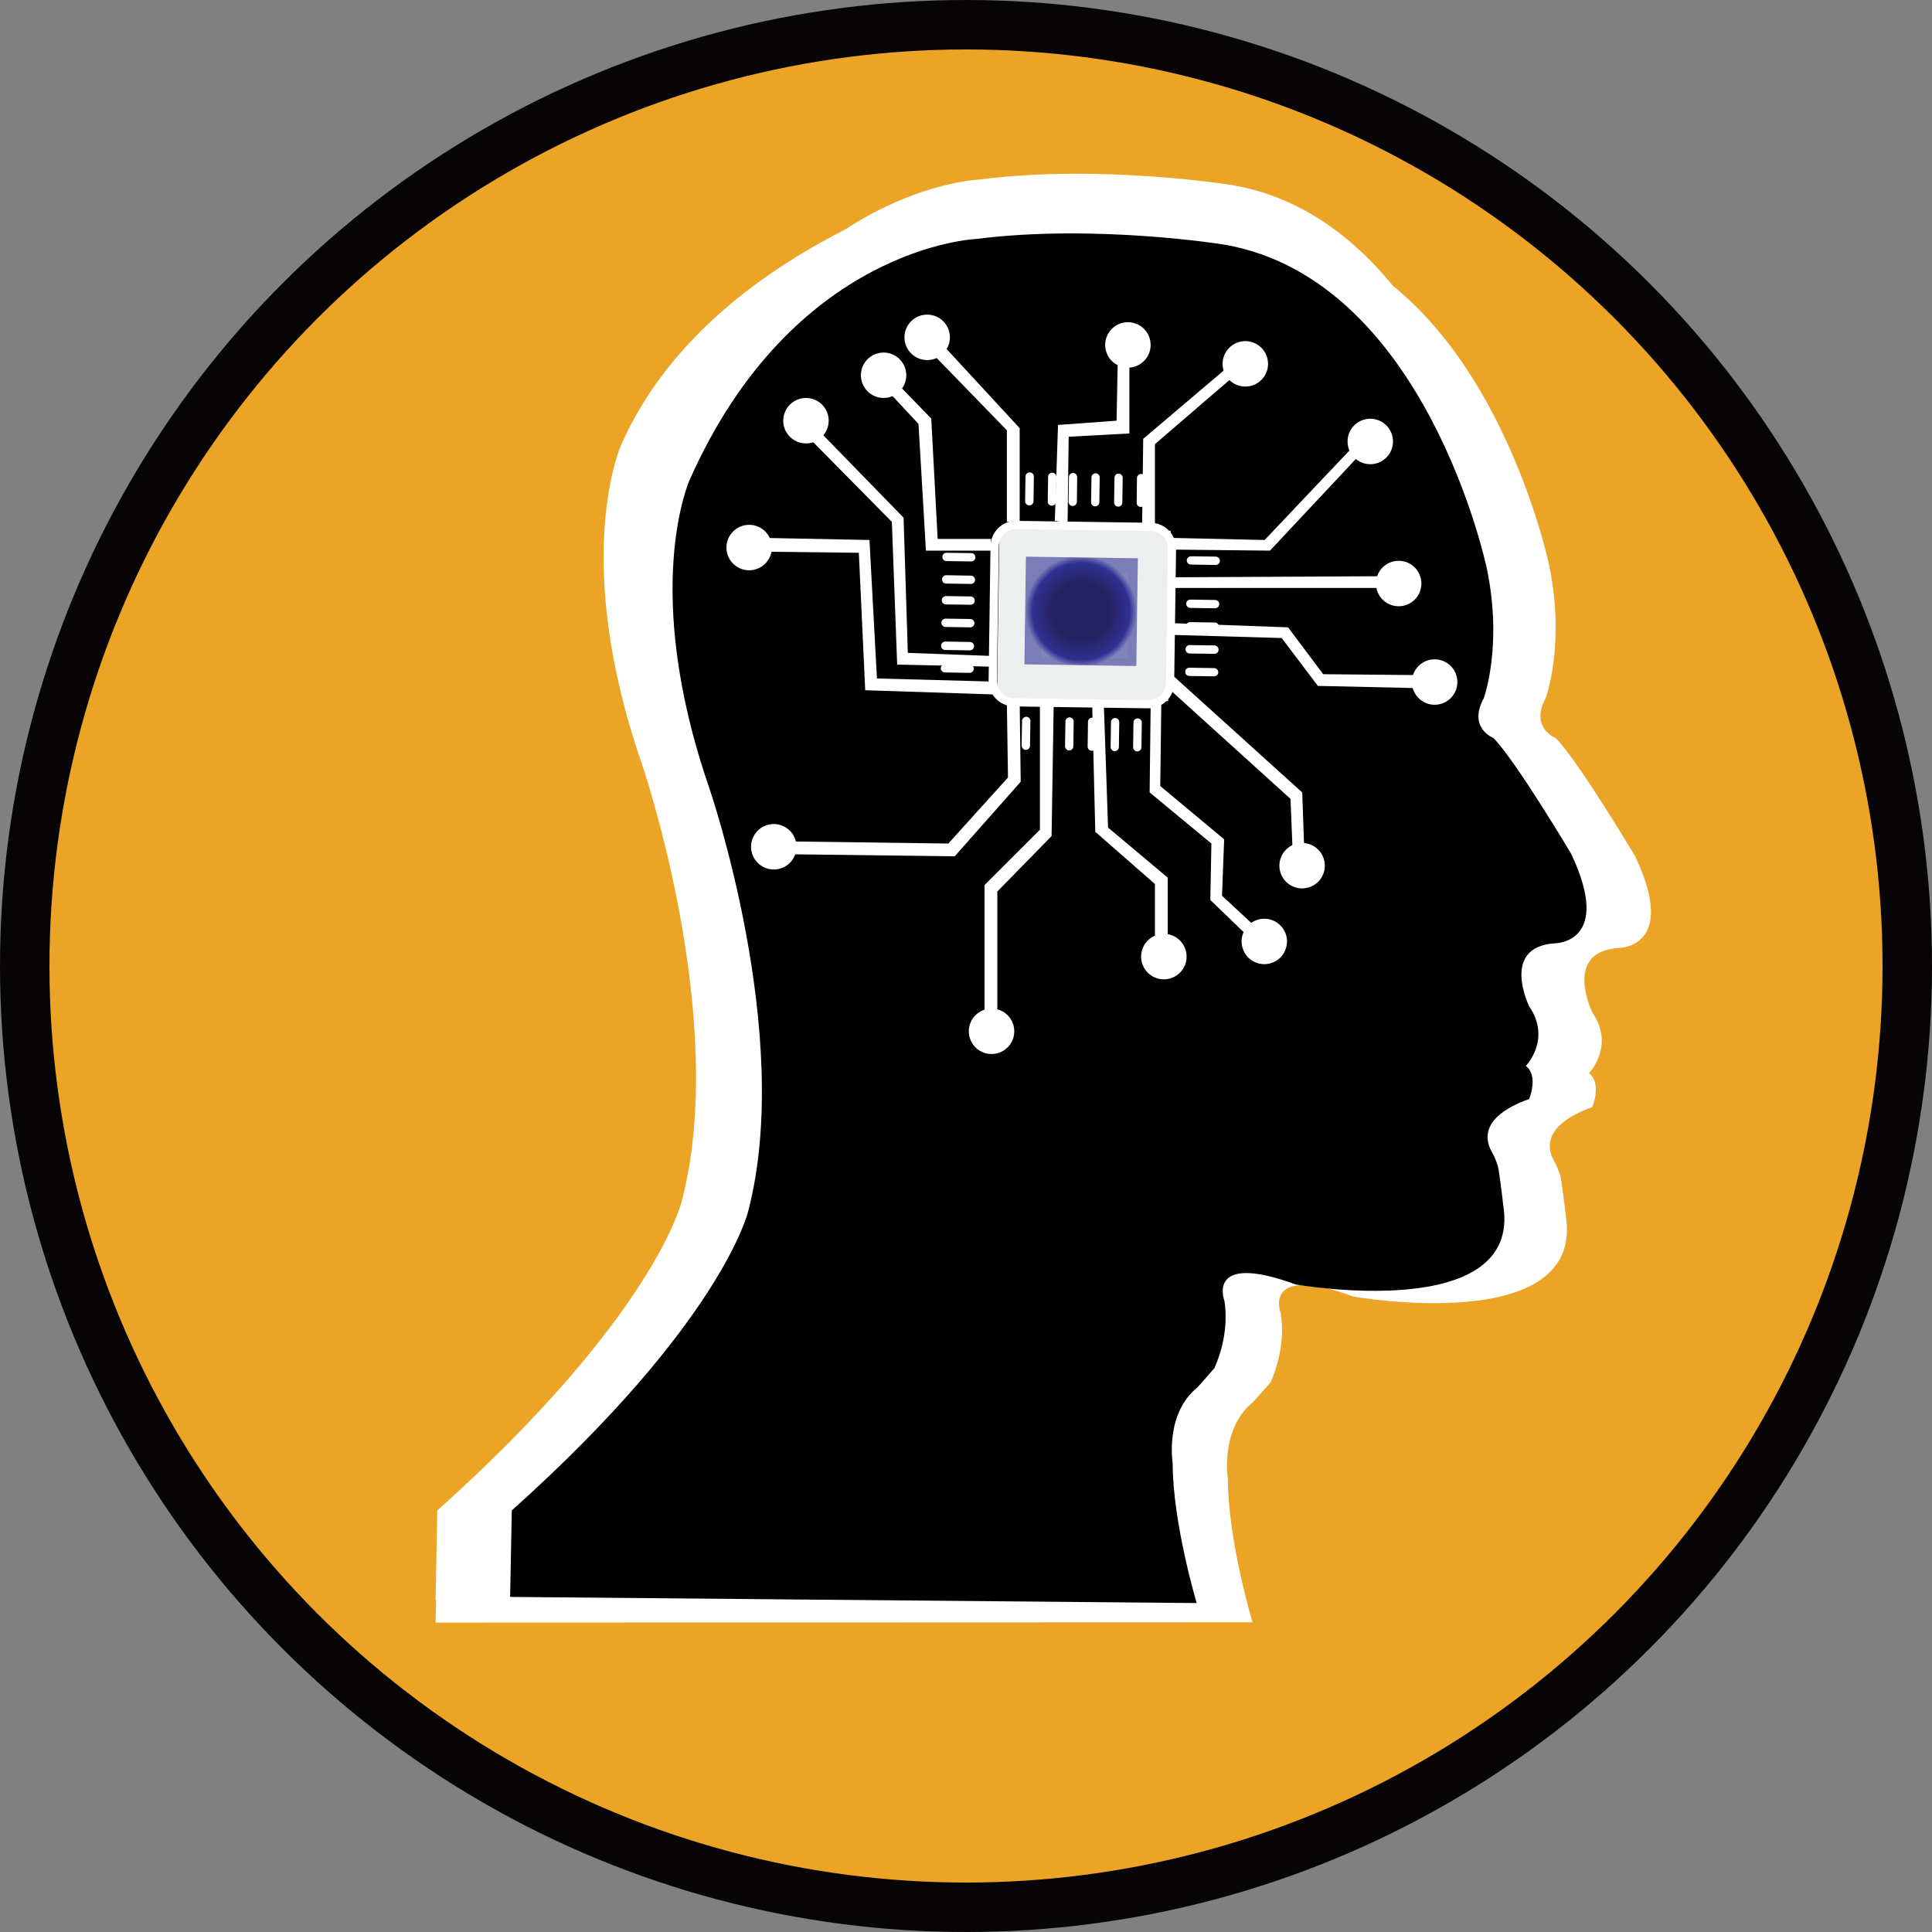 <?xml version="1.0" encoding="utf-8"?>
<!-- Generator: Adobe Illustrator 16.0.4, SVG Export Plug-In . SVG Version: 6.00 Build 0)  -->
<!DOCTYPE svg PUBLIC "-//W3C//DTD SVG 1.1//EN" "http://www.w3.org/Graphics/SVG/1.1/DTD/svg11.dtd">
<svg version="1.1" id="Layer_1" xmlns="http://www.w3.org/2000/svg" xmlns:xlink="http://www.w3.org/1999/xlink" x="0px" y="0px"
     width="83.564px" height="83.564px" viewBox="0 0 83.564 83.564" enable-background="new 0 0 83.564 83.564" xml:space="preserve">
<rect x="0" y="0" width="83.564" height="83.564" fill="#808080" stroke="none"/>
<circle fill="#070406" cx="41.782" cy="41.782" r="41.782"/>
<circle fill="#ECA427" cx="41.782" cy="41.782" r="39.643"/>
<g>
    <path fill="#ECA427" d="M55.044,61.471c0.29-0.66,0.664-1.832,0.468-3.13c0,0-0.904-2.311,3.319-0.77c0,0,10.562,1.852,9.655-3.699
        c0,0-0.1-0.928-0.219-1.686c-0.029-0.17-0.186-0.578-0.289-0.75c-0.312-0.517-0.642-1.654,1.715-2.5c0,0,0.455-1.078-0.151-1.541
        c0,0,1.207-1.234,0.151-2.775c0,0-1.358-2.772,1.207-2.93c0,0,2.715,0,0.752-4.162c0,0-2.562-4.316-3.618-5.395
        c0,0-1.207-0.464-0.453-1.851c0,0,0.89-2.41,0.149-6.012c0,0-2.793-13.465-12.219-15.109c0,0-5.984-0.975-11.57-0.261
        c0,0-8.5,0.343-13.321,11.206c0,0-2.306,5.033,0.905,14.339c0,0,3.968,11.517,1.81,19.73c0,0-1.228,5.144-11.033,13.931
        l-0.098,4.016l34.718,0.281c0,0-3.822-3.734-3.822-6.51c0,0-0.377-2.306,1.157-3.533L55.044,61.471z"/>
    <path fill="#ECA427" d="M55.018,60.708c0.287-0.662,0.662-1.832,0.465-3.131c0,0-0.904-2.311,3.32-0.77
        c0,0,10.561,1.85,9.655-3.699c0,0-0.101-0.924-0.22-1.687c-0.028-0.168-0.186-0.575-0.29-0.752c-0.31-0.514-0.64-1.651,1.717-2.496
        c0,0,0.452-1.08-0.151-1.543c0,0,1.207-1.233,0.151-2.773c0,0-1.358-2.774,1.207-2.928c0,0,2.714,0,0.754-4.163
        c0,0-2.563-4.316-3.622-5.396c0,0-1.207-0.464-0.453-1.851c0,0,0.891-2.41,0.151-6.013c0,0-2.795-13.463-12.222-15.108
        c0,0-5.982-0.974-11.57-0.262c0,0-8.5,0.344-13.323,11.206c0,0-2.305,5.032,0.905,14.34c0,0,3.97,11.515,1.812,19.732
        c0,0-1.195,5.127-11.001,13.914l-0.077,4.023l31.961,0.287c0,0-1.119-3.734-1.119-6.511c0,0-0.377-2.307,1.156-3.53L55.018,60.708z
        "/>
    <path fill="#ECA427" d="M51.718,60.026c0.269-0.615,0.616-1.703,0.433-2.91c0,0-0.84-2.146,3.084-0.713
        c0,0,9.814,1.719,8.973-3.439c0,0-0.094-0.86-0.205-1.563c-0.025-0.158-0.171-0.537-0.268-0.697
        c-0.291-0.479-0.596-1.537,1.593-2.32c0,0,0.422-1.004-0.14-1.434c0,0,1.121-1.146,0.14-2.576c0,0-1.261-2.579,1.123-2.725
        c0,0,2.522,0,0.698-3.867c0,0-2.381-4.008-3.362-5.011c0,0-1.123-0.432-0.421-1.721c0,0,0.828-2.238,0.141-5.586
        c0,0-2.597-12.506-11.355-14.034c0,0-5.558-0.906-10.75-0.245c0,0-7.896,0.318-12.376,10.413c0,0-2.141,4.675,0.84,13.32
        c0,0,3.688,10.698,1.682,18.333c0,0-2.815,4.777-11.925,12.943l-0.091,3.729l33.933,0.263c0,0-3.553-3.474-3.553-6.05
        c0,0-0.351-2.143,1.075-3.282L51.718,60.026z"/>
    <path fill="#FFFFFF" d="M52.878,57.542c0.272-0.629,0.626-1.735,0.438-2.965c0,0-0.855-2.188,3.146-0.729c0,0,10,1.75,9.144-3.507
        c0,0-0.097-0.875-0.209-1.594c-0.025-0.162-0.174-0.547-0.273-0.709c-0.294-0.49-0.605-1.567,1.626-2.367
        c0,0,0.428-1.021-0.144-1.461c0,0,1.143-1.168,0.144-2.627c0,0-1.287-2.628,1.142-2.773c0,0,2.571,0,0.713-3.94
        c0,0-2.428-4.088-3.428-5.11c0,0-1.142-0.437-0.428-1.752c0,0,0.842-2.28,0.143-5.691c0,0-2.646-12.746-11.572-14.308
        c0,0-5.664-0.922-10.957-0.245c0,0-8.047,0.32-12.614,10.608c0,0-2.183,4.767,0.859,13.578c0,0,3.757,10.904,1.712,18.688
        c0,0-1.129,5.061-10.416,13.383l-0.073,3.602l30.264,0.275c0,0-1.06-3.541-1.06-6.166c0,0-0.355-2.187,1.097-3.349L52.878,57.542z"
        />
    <path fill="#FFFFFF" d="M54.958,59.788c0.272-0.629,0.629-1.74,0.44-2.973c0,0-0.857-2.195,3.153-0.732
        c0,0,10.029,1.76,9.171-3.514c0,0-0.097-0.879-0.209-1.598c-0.025-0.164-0.176-0.548-0.271-0.714
        c-0.299-0.489-0.611-1.569,1.628-2.373c0,0,0.43-1.024-0.146-1.467c0,0,1.146-1.17,0.146-2.632c0,0-1.29-2.637,1.146-2.782
        c0,0,2.58,0,0.715-3.953c0,0-2.435-4.1-3.438-5.122c0,0-1.146-0.44-0.43-1.757c0,0,0.845-2.289,0.144-5.711
        c0,0-2.653-12.785-11.606-14.347c0,0-5.682-0.925-10.986-0.249c0,0-8.072,0.326-12.651,10.642c0,0-2.189,4.778,0.86,13.616
        c0,0,3.769,10.937,1.718,18.74c0,0-6.101,5.188-15.412,13.533L18.84,70.18l35.333-0.013c0,0-1.062-3.547-1.062-6.182
        c0,0-0.359-2.189,1.099-3.353L54.958,59.788z"/>
    <path fill="#FFFFFF" d="M50.357,58.966c0.275-0.639,0.635-1.76,0.445-3.008c0,0-0.869-2.221,3.191-0.737
        c0,0,10.148,1.776,9.279-3.558c0,0-0.097-0.891-0.211-1.619c-0.025-0.164-0.176-0.555-0.277-0.721
        c-0.301-0.496-0.616-1.59,1.648-2.402c0,0,0.436-1.037-0.146-1.479c0,0,1.161-1.188,0.146-2.67c0,0-1.306-2.666,1.16-2.814
        c0,0,2.609,0,0.723-3.999c0,0-2.463-4.147-3.479-5.185c0,0-1.16-0.445-0.434-1.778c0,0,0.854-2.314,0.145-5.78
        c0,0-2.688-12.937-11.747-14.519c0,0-5.75-0.938-11.12-0.253c1.026-0.039-9.194,2.639-12.802,10.771c0,0-2.216,4.836,0.87,13.779
        c0,0,3.814,11.068,1.739,18.967c0,0-1.148,4.927-10.574,13.373L18.841,69.2l30.718,0.273c0,0-1.076-3.586-1.076-6.255
        c0,0-0.36-2.219,1.115-3.396L50.357,58.966z"/>
    <path fill="#010101" d="M52.527,59.177c0.27-0.614,0.617-1.7,0.434-2.907c0,0-0.839-2.148,3.086-0.713c0,0,9.812,1.719,8.971-3.439
        c0,0-0.095-0.861-0.205-1.563c-0.024-0.158-0.172-0.539-0.269-0.699c-0.289-0.479-0.596-1.535,1.595-2.32
        c0,0,0.42-1.002-0.143-1.434c0,0,1.123-1.146,0.143-2.578c0,0-1.262-2.576,1.121-2.724c0,0,2.521,0,0.7-3.865
        c0,0-2.383-4.011-3.364-5.014c0,0-1.121-0.429-0.42-1.719c0,0,0.827-2.238,0.139-5.586c0,0-2.594-12.506-11.354-14.035
        c0,0-5.559-0.904-10.75-0.244c0,0-7.896,0.318-12.377,10.41c0,0-2.143,4.678,0.84,13.324c0,0,3.688,10.699,1.683,18.332
        c0,0-1.111,4.764-10.221,12.928l-0.072,3.74l29.696,0.266c0,0-1.039-3.471-1.039-6.049c0,0-0.351-2.141,1.075-3.281L52.527,59.177z
        "/>
</g>
<circle fill="#FFFFFF" cx="62.052" cy="29.5" r="0.983"/>
<circle fill="#FFFFFF" cx="60.496" cy="25.239" r="0.983"/>
<circle fill="#FFFFFF" cx="59.268" cy="19.095" r="0.983"/>
<circle fill="#FFFFFF" cx="53.863" cy="15.737" r="0.983"/>
<circle fill="#FFFFFF" cx="48.785" cy="14.919" r="0.983"/>
<circle fill="#FFFFFF" cx="40.103" cy="14.591" r="0.983"/>
<circle fill="#FFFFFF" cx="38.218" cy="16.231" r="0.982"/>
<circle fill="#FFFFFF" cx="34.86" cy="18.196" r="0.983"/>
<circle fill="#FFFFFF" cx="32.403" cy="23.683" r="0.983"/>
<circle fill="#FFFFFF" cx="33.468" cy="36.625" r="0.983"/>
<circle fill="#FFFFFF" cx="42.887" cy="44.606" r="0.983"/>
<circle fill="#FFFFFF" cx="50.34" cy="41.375" r="0.984"/>
<circle fill="#FFFFFF" cx="54.684" cy="40.72" r="0.982"/>
<circle fill="#FFFFFF" cx="56.32" cy="37.443" r="0.983"/>
<g>

        <rect x="43.166" y="22.875" transform="matrix(0.015 -1 1 0.015 19.597 73.038)" fill="#EDEFEF" width="7.366" height="7.407"/>
    <g>
        <path fill="#FFFFFF" d="M50.786,29.545l0.082-5.813c0.009-0.608-0.478-1.112-1.089-1.12l-5.812-0.084
            c-0.615-0.01-1.115,0.48-1.125,1.09l-0.083,5.812c-0.009,0.611,0.479,1.115,1.095,1.125l5.812,0.082
            C50.273,30.646,50.777,30.155,50.786,29.545L50.786,29.545z M43.117,29.437l0.084-5.815c0.003-0.409,0.346-0.74,0.76-0.736
            l5.812,0.084c0.412,0.005,0.746,0.347,0.738,0.759l-0.08,5.812c-0.009,0.415-0.351,0.746-0.763,0.741l-5.812-0.083
            C43.443,30.191,43.111,29.85,43.117,29.437L43.117,29.437z"/>
        <path fill="#FFFFFF" d="M49.025,31.247l-0.014,1.07c0,0.098,0.077,0.182,0.176,0.183c0.098,0.001,0.182-0.079,0.183-0.175
            l0.015-1.073c0.002-0.099-0.078-0.179-0.177-0.181S49.029,31.148,49.025,31.247L49.025,31.247z"/>
        <path fill="#FFFFFF" d="M48.395,32.31l0.015-1.071c0.001-0.099-0.076-0.18-0.175-0.182c-0.102,0-0.182,0.08-0.183,0.176
            l-0.015,1.072c-0.001,0.098,0.076,0.183,0.175,0.184C48.312,32.489,48.393,32.408,48.395,32.31L48.395,32.31z"/>
        <path fill="#FFFFFF" d="M47.398,32.296l0.018-1.069c0-0.103-0.078-0.183-0.178-0.186c-0.094-0.001-0.18,0.08-0.18,0.18
            l-0.015,1.069c-0.002,0.099,0.077,0.182,0.175,0.183C47.318,32.474,47.398,32.396,47.398,32.296L47.398,32.296z"/>
        <path fill="#FFFFFF" d="M46.425,32.281l0.015-1.071c0.002-0.099-0.078-0.18-0.176-0.182c-0.1-0.002-0.18,0.078-0.181,0.176
            l-0.017,1.072c0,0.098,0.078,0.182,0.177,0.184C46.342,32.46,46.424,32.379,46.425,32.281L46.425,32.281z"/>
        <path fill="#FFFFFF" d="M45.525,32.27l0.016-1.072c0.001-0.097-0.076-0.18-0.178-0.182c-0.098,0-0.18,0.078-0.182,0.177
            l-0.015,1.073c-0.002,0.097,0.077,0.18,0.176,0.181S45.523,32.366,45.525,32.27L45.525,32.27z"/>
        <path fill="#FFFFFF" d="M44.55,32.254l0.017-1.07c0.002-0.098-0.076-0.182-0.176-0.182c-0.098-0.001-0.183,0.077-0.185,0.178
            l-0.017,1.069c0,0.099,0.082,0.183,0.181,0.186C44.469,32.436,44.55,32.352,44.55,32.254L44.55,32.254z"/>
        <path fill="#FFFFFF" d="M49.52,21.75l0.016-1.068c0.002-0.099-0.079-0.183-0.178-0.183c-0.096-0.002-0.178,0.077-0.181,0.177
            l-0.013,1.069c-0.002,0.103,0.077,0.181,0.175,0.181C49.436,21.929,49.518,21.852,49.52,21.75L49.52,21.75z"/>
        <path fill="#FFFFFF" d="M48.544,21.735l0.015-1.068c0.002-0.098-0.076-0.18-0.176-0.182c-0.098-0.003-0.178,0.078-0.179,0.177
            l-0.015,1.068c-0.002,0.102,0.076,0.182,0.174,0.184C48.464,21.914,48.542,21.836,48.544,21.735L48.544,21.735z"/>
        <path fill="#FFFFFF" d="M47.549,21.724l0.016-1.07c0-0.098-0.076-0.181-0.176-0.182c-0.096-0.001-0.18,0.076-0.181,0.177
            l-0.015,1.068c-0.002,0.102,0.076,0.182,0.174,0.183C47.468,21.901,47.549,21.823,47.549,21.724L47.549,21.724z"/>
        <path fill="#FFFFFF" d="M46.577,21.707l0.014-1.067c0.001-0.1-0.077-0.182-0.177-0.183s-0.178,0.079-0.18,0.177l-0.016,1.068
            c-0.002,0.103,0.075,0.181,0.176,0.183C46.493,21.888,46.574,21.81,46.577,21.707L46.577,21.707z"/>
        <path fill="#FFFFFF" d="M45.677,21.695l0.015-1.069c0.002-0.098-0.078-0.18-0.178-0.182c-0.099-0.002-0.179,0.078-0.181,0.177
            l-0.015,1.069c-0.002,0.102,0.078,0.181,0.175,0.182C45.594,21.874,45.675,21.796,45.677,21.695L45.677,21.695z"/>
        <path fill="#FFFFFF" d="M44.702,21.684l0.015-1.07c0-0.098-0.078-0.181-0.177-0.183c-0.099-0.001-0.183,0.076-0.185,0.179
            l-0.016,1.067c0,0.101,0.081,0.18,0.178,0.182C44.619,21.858,44.701,21.782,44.702,21.684L44.702,21.684z"/>
        <path fill="#FFFFFF" d="M42.12,28.923c0.001-0.096-0.078-0.176-0.178-0.178l-1.069-0.016c-0.1-0.001-0.18,0.078-0.181,0.175
            c-0.001,0.101,0.077,0.18,0.176,0.181l1.068,0.018C42.035,29.104,42.118,29.026,42.12,28.923L42.12,28.923z"/>
        <path fill="#FFFFFF" d="M42.132,27.948c0.002-0.097-0.075-0.18-0.177-0.181l-1.068-0.018c-0.1-0.002-0.18,0.082-0.182,0.179
            c-0.001,0.1,0.076,0.184,0.176,0.185l1.07,0.016C42.05,28.13,42.131,28.05,42.132,27.948L42.132,27.948z"/>
        <path fill="#FFFFFF" d="M42.146,26.956c0.002-0.096-0.076-0.181-0.176-0.182l-1.07-0.017c-0.1-0.002-0.179,0.081-0.183,0.177
            c0,0.101,0.078,0.182,0.177,0.184l1.068,0.016C42.064,27.135,42.146,27.057,42.146,26.956L42.146,26.956z"/>
        <path fill="#FFFFFF" d="M42.161,25.982c0.001-0.101-0.078-0.184-0.176-0.184l-1.069-0.016c-0.1,0-0.182,0.079-0.182,0.177
            c-0.002,0.1,0.077,0.182,0.176,0.184l1.07,0.014C42.079,26.159,42.161,26.08,42.161,25.982L42.161,25.982z"/>
        <path fill="#FFFFFF" d="M42.174,25.082c0.001-0.098-0.078-0.183-0.177-0.183l-1.068-0.019c-0.102-0.001-0.181,0.079-0.182,0.181
            c-0.003,0.1,0.076,0.178,0.175,0.18l1.07,0.016C42.09,25.259,42.173,25.182,42.174,25.082L42.174,25.082z"/>
        <path fill="#FFFFFF" d="M42.188,24.106c0.002-0.099-0.076-0.181-0.176-0.182l-1.07-0.015c-0.1-0.002-0.181,0.078-0.182,0.176
            c-0.002,0.101,0.077,0.181,0.175,0.183l1.071,0.016C42.105,24.285,42.188,24.206,42.188,24.106L42.188,24.106z"/>
        <path fill="#FFFFFF" d="M51.264,29.054c-0.002,0.103,0.077,0.183,0.174,0.183l1.071,0.016c0.101,0.002,0.185-0.075,0.185-0.176
            c0-0.098-0.08-0.178-0.178-0.18l-1.072-0.017C51.346,28.878,51.266,28.956,51.264,29.054L51.264,29.054z"/>
        <path fill="#FFFFFF" d="M51.277,28.079c-0.004,0.103,0.078,0.185,0.176,0.186l1.072,0.014c0.098,0.002,0.182-0.077,0.182-0.179
            c0.002-0.097-0.079-0.182-0.178-0.183l-1.07-0.016C51.359,27.9,51.279,27.983,51.277,28.079L51.277,28.079z"/>
        <path fill="#FFFFFF" d="M51.29,27.087c-0.001,0.101,0.081,0.181,0.178,0.182l1.071,0.017c0.1,0.001,0.182-0.078,0.186-0.178
            c0-0.096-0.082-0.181-0.18-0.182l-1.072-0.017C51.375,26.908,51.292,26.99,51.29,27.087L51.29,27.087z"/>
        <path fill="#FFFFFF" d="M51.305,26.112c0,0.098,0.079,0.18,0.176,0.182l1.071,0.015c0.099,0.001,0.183-0.076,0.183-0.175
            c0.004-0.1-0.077-0.181-0.174-0.184l-1.074-0.016C51.389,25.936,51.307,26.014,51.305,26.112L51.305,26.112z"/>
        <path fill="#FFFFFF" d="M51.316,25.212c0,0.099,0.08,0.179,0.178,0.181l1.07,0.016c0.099,0.002,0.181-0.076,0.183-0.174
            s-0.079-0.184-0.179-0.186l-1.069-0.015C51.402,25.033,51.316,25.114,51.316,25.212L51.316,25.212z"/>
        <path fill="#FFFFFF" d="M51.332,24.238c-0.003,0.098,0.078,0.181,0.176,0.181l1.071,0.017c0.099,0.002,0.183-0.078,0.185-0.177
            c0-0.1-0.082-0.182-0.179-0.184l-1.069-0.014C51.415,24.061,51.333,24.141,51.332,24.238L51.332,24.238z"/>
        <path fill="#FFFFFF" d="M45.085,24.728l-0.051,3.701l3.735,0.054l0.053-3.701L45.085,24.728z M48.391,28.089l-2.965-0.042
            l0.041-2.93l2.967,0.044L48.391,28.089z"/>

            <radialGradient id="SVGID_1_" cx="46.762" cy="57.556" r="2.41" gradientTransform="matrix(1 0 0 -1 0 83.998)" gradientUnits="userSpaceOnUse">
            <stop  offset="0.525" style="stop-color:#262262"/>
            <stop  offset="0.872" style="stop-color:#2E3192"/>
            <stop  offset="1" style="stop-color:#2E3192;stop-opacity:0.6"/>
        </radialGradient>
        <polygon fill="url(#SVGID_1_)" points="44.309,28.735 44.373,24.077 49.216,24.147 49.148,28.807      "/>
    </g>
</g>
<g>
    <polygon fill="#FFFFFF" points="45.624,22.526 45.762,18.38 48.295,18.196 48.341,15.8 48.848,15.755 48.848,18.749 46.223,18.889
        46.176,22.618   "/>
    <polygon fill="#FFFFFF" points="53.193,15.802 49.447,18.979 49.4,22.618 49.954,22.711 49.954,19.21 53.377,16.264    "/>
    <polygon fill="#FFFFFF" points="50.6,23.265 54.699,23.356 58.537,19.305 58.812,19.672 54.93,23.816 50.645,23.771    "/>
    <polygon fill="#FFFFFF" points="50.646,24.968 59.85,24.923 59.802,25.43 50.6,25.43  "/>
    <polygon fill="#FFFFFF" points="50.6,26.949 50.553,27.456 55.436,27.596 57.002,29.667 61.148,29.759 62.057,29.206
        57.232,29.161 55.712,27.134     "/>
    <polygon fill="#FFFFFF" points="50.566,29.07 56.325,34.276 56.417,36.902 55.911,36.856 55.818,34.554 50.475,29.716  "/>
    <polygon fill="#FFFFFF" points="50.23,30.358 50.184,33.998 52.948,36.302 52.855,38.743 54.344,40.126 53.977,40.495
        52.35,38.927 52.396,36.485 49.725,34.274 49.77,30.404   "/>
    <polygon fill="#FFFFFF" points="47.743,30.45 47.927,35.794 50.507,37.96 50.507,40.448 49.954,40.493 49.954,38.236
        47.374,35.979 47.236,30.312     "/>
    <polygon fill="#FFFFFF" points="45.577,30.312 45.484,36.163 43.137,38.56 43.137,43.719 42.583,43.812 42.583,38.282
        44.979,35.888 44.979,30.312     "/>
    <polygon fill="#FFFFFF" points="44.104,30.358 44.148,33.813 41.293,37.038 33.968,36.946 33.876,36.255 34.198,36.395
        41.017,36.485 43.598,33.63 43.55,30.405     "/>
    <polygon fill="#FFFFFF" points="43.012,30.038 37.423,29.854 37.147,23.909 33.047,23.862 33.047,23.266 37.607,23.356
        37.93,29.346 42.852,29.477  "/>
    <polygon fill="#FFFFFF" points="43.104,28.84 38.805,28.746 38.575,22.573 35.12,19.071 35.534,18.749 39.082,22.39 39.266,28.239
        43.057,28.379   "/>
    <polygon fill="#FFFFFF" points="42.859,23.816 40.049,23.816 39.727,18.335 38.437,16.952 38.759,16.538 40.279,18.104
        40.556,23.311 42.859,23.311     "/>
    <polygon fill="#FFFFFF" points="43.55,22.573 43.55,18.611 40.464,15.434 40.786,14.926 44.104,18.52 44.104,22.527    "/>
</g>
</svg>
